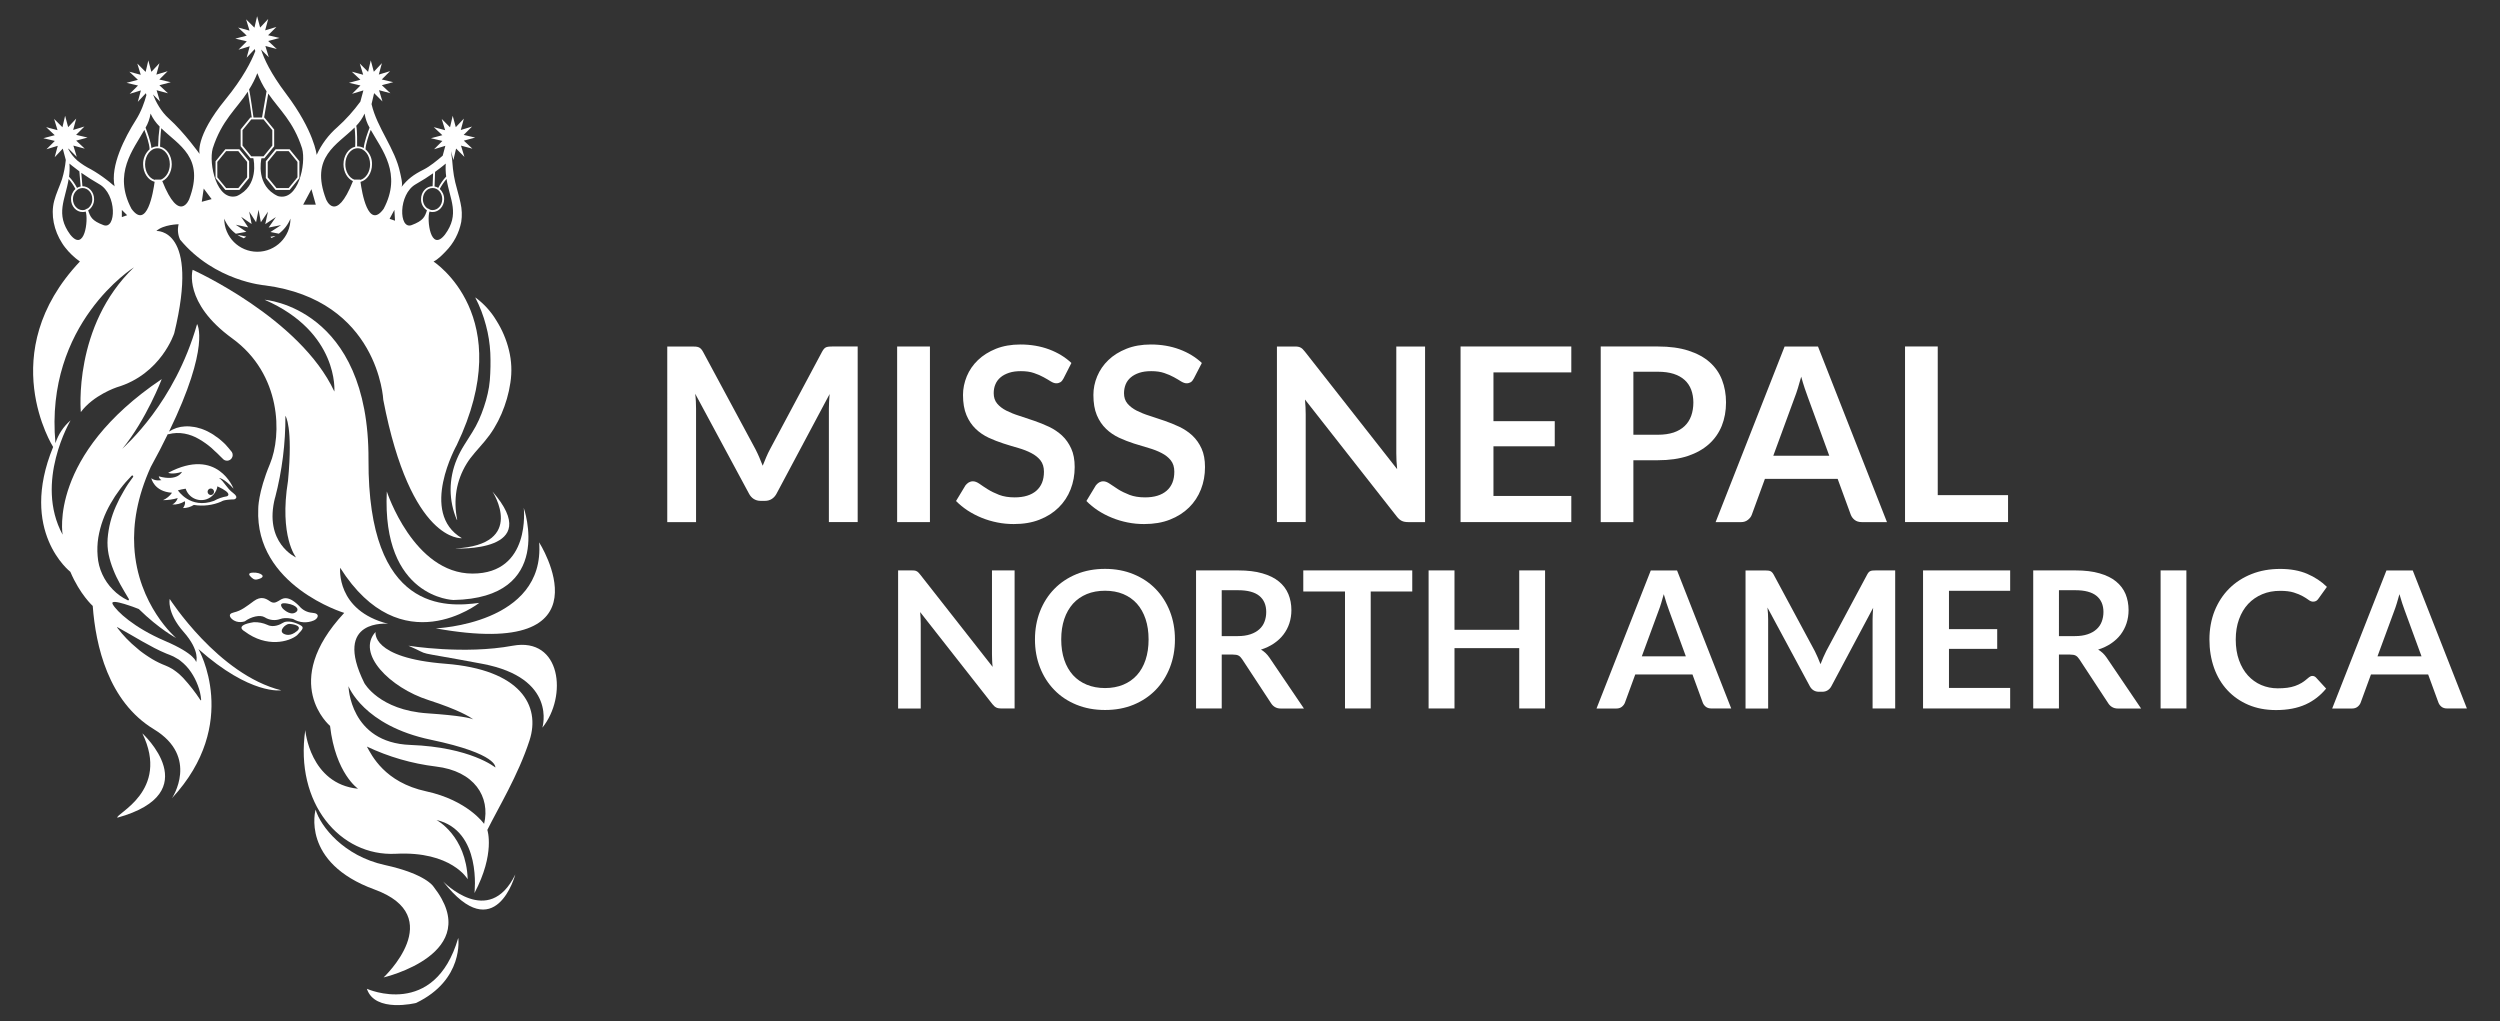 <?xml version="1.0" encoding="utf-8"?>
<!-- Generator: Adobe Illustrator 16.0.0, SVG Export Plug-In . SVG Version: 6.00 Build 0)  -->
<!DOCTYPE svg PUBLIC "-//W3C//DTD SVG 1.1//EN" "http://www.w3.org/Graphics/SVG/1.1/DTD/svg11.dtd">
<svg version="1.1" id="Layer_1" xmlns="http://www.w3.org/2000/svg" xmlns:xlink="http://www.w3.org/1999/xlink" x="0px" y="0px"
	 width="191.514px" height="78.236px" viewBox="0 0 191.514 78.236" enable-background="new 0 0 191.514 78.236"
	 xml:space="preserve">
<rect x="0" y="0" width="191.514" height="78.236" fill="#333333" stroke="none"/>
<g>
	<g>
		<path fill="#FFFFFF" d="M37.561,27.042c0.029,0.694,0.017,1.391-0.037,2.085c-0.029,0.347-0.084,0.689-0.163,1.029
			c-0.078,0.347-0.174,0.688-0.29,1.025c-0.111,0.337-0.243,0.668-0.387,0.993c-0.146,0.323-0.315,0.638-0.505,0.939l-0.613,0.974
			c-0.217,0.345-0.407,0.705-0.566,1.08c-0.317,0.749-0.481,1.553-0.481,2.363c0.006,0.789,0.166,1.566,0.476,2.291l0.03-0.009
			c-0.153-0.739-0.173-1.5-0.052-2.244c0.123-0.719,0.384-1.408,0.764-2.03c0.363-0.605,0.89-1.128,1.396-1.738
			c0.127-0.154,0.253-0.314,0.376-0.48c0.12-0.166,0.239-0.347,0.344-0.521c0.215-0.352,0.403-0.718,0.565-1.096
			c0.162-0.377,0.301-0.764,0.414-1.159c0.116-0.401,0.206-0.811,0.266-1.224c0.13-0.831,0.093-1.678-0.109-2.494
			c-0.194-0.803-0.519-1.566-0.96-2.265c-0.411-0.691-0.958-1.294-1.605-1.769l-0.011,0.009c0.349,0.674,0.622,1.384,0.813,2.117
			C37.414,25.613,37.525,26.323,37.561,27.042z"/>
		<path fill="#FFFFFF" d="M10.904,56.178c2.154,4.429-2.104,6.175-1.912,6.462C15.89,60.72,10.904,56.178,10.904,56.178z"/>
		<path fill="#FFFFFF" d="M34.86,42.017c0,0,6.958,0.346,2.863-4.367C37.724,37.65,40.399,41.734,34.86,42.017z"/>
		<path fill="#FFFFFF" d="M36.195,43.939c-4.515,0-6.563-6.29-6.563-6.29c-0.394,8.168,5.101,8.314,5.101,8.314
			c7.826-0.145,5.389-7.056,5.389-7.056S40.71,43.939,36.195,43.939z"/>
		<path fill="#FFFFFF" d="M33.383,48.136c13.692,2.465,7.919-6.588,7.919-6.588C41.772,47.816,33.383,48.136,33.383,48.136z"/>
		<path fill="#FFFFFF" d="M39.278,49.466c-3.726,0.692-7.992,0-7.992,0c2.021,0.871-0.146,0.291,5.651,1.383
			c5.797,1.09,4.611,4.894,4.611,4.894C43.474,53.365,43.006,48.784,39.278,49.466z"/>
		<path fill="#FFFFFF" d="M29.385,74.877c0,0,7.846-1.826,3.822-6.958c0,0-0.565-0.961-3.726-1.654
			c-3.156-0.688-4.927-2.963-5.305-4.242c0,0-1.159,4.048,4.514,6.117C34.369,70.214,29.385,74.877,29.385,74.877z"/>
		<path fill="#FFFFFF" d="M33.95,67.529c4.021,5.133,5.526-0.543,5.526-0.543C37.454,71.156,33.95,67.529,33.95,67.529z"/>
		<path fill="#FFFFFF" d="M28.104,75.746c0.615,1.874,3.769,1.087,3.769,1.087c3.699-1.777,3.232-4.984,3.232-4.984
			C33.285,78.088,28.104,75.746,28.104,75.746z"/>
		<path fill="#FFFFFF" d="M34.125,50.847c-5.749-0.446-5.354-2.439-5.354-2.439c-1.504,1.654,1.087,4.269,4.048,5.22
			c2.345,0.758,3.188,1.294,3.438,1.483c-0.219-0.103-0.969-0.291-3.51-0.466c-3.702-0.247-4.836-2.317-4.836-2.317
			c-2.468-4.986,1.822-4.541,1.822-4.541c-4.02-1.015-3.675-4.293-3.675-4.293c4.688,7.402,10.657,2.689,10.657,2.689
			c-2.519,0.346-8.535,0.739-8.486-10.955c0.049-11.695-7.957-12.264-7.957-12.264c5.711,2.491,5.342,7.031,5.342,7.031
			c-2.616-5.626-10.857-9.327-10.857-9.327s-0.74,2.517,3.036,5.257c3.774,2.738,3.812,7.4,2.884,9.622
			c-0.925,2.221-0.894,3.447-0.894,3.447c-0.26,5.884,6.587,7.957,6.587,7.957c-4.996,5.363-1.086,8.658-1.086,8.658
			c0.421,3.654,2.146,4.813,2.146,4.813c-3.699-0.371-4.044-4.493-4.044-4.493c-0.816,5.602,2.664,9.695,6.932,9.475
			c4.27-0.221,5.511,1.951,5.511,1.951c-0.123-3.357-2.396-4.541-2.396-4.541c3.503,0.813,2.913,5.6,2.913,5.6
			c1.604-3.032,0.987-4.836,0.987-4.836c0.813-1.649,2.368-4.193,3.231-6.859C41.431,54.052,39.873,51.293,34.125,50.847z
			 M21.07,38.117h0.007c0.533-2.045,0.798-4.151,0.787-6.267c0,0,0.595,0.801,0.199,4.983c-0.69,4.269,0.618,5.872,0.618,5.872
			S20.177,41.601,21.07,38.117z M37.085,63.113c0,0-1.251-1.803-4.439-2.494c-3.186-0.688-4.174-2.764-4.542-3.428
			c1.667,0.788,3.448,1.305,5.28,1.528C36.343,59.066,37.576,61.038,37.085,63.113z M37.945,58.794c0,0-1.874-1.556-6.512-1.728
			c-4.639-0.172-4.737-4.5-4.737-4.5s1.135,3.021,6.316,4.104C38.193,57.758,37.945,58.794,37.945,58.794z"/>
		<path fill="#FFFFFF" d="M17.891,37.435c0,0-1.212-3.229-5.007-1.216c0,0,0.303,0.16,1.056-0.074c0,0-0.32,0.752-1.776,0.345
			c0.02,0.124,0.094,0.231,0.204,0.29c0,0-0.467,0.104-0.777-0.144c0,0,0.205,1.026,1.587,1.111
			c-0.174,0.25-0.415,0.447-0.691,0.568c0.382,0,0.764-0.053,1.128-0.161c-0.066,0.212-0.215,0.391-0.412,0.494
			c0.335,0.02,0.668-0.069,0.95-0.251c0,0,0.105,0.179-0.13,0.524c0.293,0,0.578-0.084,0.827-0.241
			c0.713,0.118,1.445,0.028,2.109-0.259c0,0,0.103-0.146,0.98-0.167c0,0,0.426-0.111-0.082-0.489
			c-0.51-0.378-0.668-0.862-1.076-1.149C16.779,36.616,17.149,36.616,17.891,37.435z M16.149,37.422c0.002,0,0.006,0,0.012,0H16.149
			c0.139,0,0.247,0.11,0.247,0.249c0,0.138-0.109,0.249-0.247,0.249c-0.136,0-0.247-0.112-0.247-0.249
			C15.903,37.533,16.013,37.422,16.149,37.422z M17.387,38.019h-0.004c-0.347,0.057-0.681,0.174-0.987,0.347
			c-1.83,0.665-2.767-0.804-2.767-0.804c0.193-0.056,0.393-0.098,0.595-0.126c0.21,0.66,0.916,1.026,1.576,0.815
			c0.45-0.145,0.783-0.53,0.856-0.996C17.914,37.831,17.387,38.019,17.387,38.019z"/>
		<path fill="#FFFFFF" d="M19.689,44.39c0.852-0.189,0.271-0.56-0.308-0.524c-0.479,0.011-0.223,0.261-0.223,0.261
			C19.33,44.312,19.464,44.436,19.689,44.39z"/>
		<path fill="#FFFFFF" d="M22.758,47.77c-0.657-0.267-0.989-0.128-1.11-0.046s-0.676,0.388-1.161,0.145
			c-0.329-0.147-0.688-0.219-1.049-0.205c-1.564,0.25-0.703,0.7-0.703,0.7c1.708,1.288,3.427,0.792,4.02,0.302
			C23.24,48.144,23.41,48.042,22.758,47.77z M22.739,48.358v-0.007c-0.501,0.423-0.87,0.26-0.964,0.22
			c-0.5-0.22,0.104-0.775,0.37-0.775C22.414,47.795,23.237,47.933,22.739,48.358z"/>
		<path fill="#FFFFFF" d="M17.755,47.407c0.435,0.408,1.001,0.188,1.001,0.188c0.492-0.36,1.171-0.52,1.518-0.31
			c0.355,0.229,0.799,0.278,1.195,0.135c0.42-0.158,0.988,0,0.988,0c0.481,0.293,1.078,0.332,1.595,0.106
			c0.302-0.132,0.512-0.537-0.128-0.581c-0.393-0.027-0.753-0.216-1-0.517c-0.938-0.953-1.358-0.521-1.579-0.396
			c-0.222,0.123-0.395,0.224-0.691,0.013c-0.298-0.207-0.666-0.394-1.21,0c-0.543,0.396-0.949,0.738-1.528,0.87
			C17.334,47.046,17.755,47.407,17.755,47.407z M21.979,46.23h0.005c0.769,0.121,1.027,0.508,0.602,0.713
			c-0.424,0.203-0.924-0.324-0.924-0.324S21.212,46.109,21.979,46.23z"/>
		<path fill="#FFFFFF" d="M20.363,13.636l0.749,0.916h1.074l0.748-0.916v-1.284l-0.748-0.918h-1.074l-0.749,0.918V13.636z
			 M20.51,12.404l0.672-0.824h0.934l0.671,0.822v1.179l-0.673,0.824h-0.936l-0.669-0.819L20.51,12.404L20.51,12.404z"/>
		<path fill="#FFFFFF" d="M18.335,14.552l0.75-0.916v-1.285l-0.75-0.918h-1.072l-0.75,0.918v1.285l0.75,0.916H18.335z
			 M16.649,12.402l0.671-0.823h0.937l0.675,0.823v1.18l-0.674,0.824h-0.937l-0.673-0.824L16.649,12.402z"/>
		<path fill="#FFFFFF" d="M10.287,41.886c-0.1-1.745,0.21-3.792,1.261-6.112c0.499-0.907,0.932-1.74,1.304-2.514
			c0.02,0.007,0.038,0.007,0.058,0h0.011c0.397-0.104,0.813-0.117,1.217-0.042c0.389,0.072,0.761,0.215,1.101,0.415
			c0.349,0.201,0.675,0.432,0.977,0.695c0.144,0.146,0.298,0.276,0.449,0.418c0.148,0.141,0.29,0.299,0.442,0.436l0.026,0.024
			c0.193,0.143,0.465,0.103,0.607-0.09c0.108-0.143,0.115-0.337,0.021-0.488c-0.143-0.182-0.29-0.354-0.444-0.527
			c-0.153-0.173-0.337-0.32-0.513-0.474c-0.093-0.071-0.188-0.146-0.291-0.208c-0.092-0.071-0.188-0.138-0.29-0.197
			c-0.104-0.061-0.208-0.115-0.313-0.172c-0.104-0.059-0.221-0.098-0.331-0.146l-0.162-0.061l-0.176-0.048
			c-0.114-0.039-0.232-0.065-0.353-0.085c-0.239-0.042-0.481-0.06-0.724-0.045c-0.435,0.019-0.854,0.157-1.216,0.399
			c3.203-6.6,2.15-8.242,2.15-8.242c-1.727,6.088-5.509,9.306-5.733,9.566c1.852-2.259,3.025-5.347,3.025-5.347
			C3.693,34.889,4.797,40.96,4.797,40.96c-2.185-4.036,0.61-8.757,0.61-8.757c-0.542,0.465-0.942,1.068-1.16,1.746
			c-0.843-9.178,6.016-13.471,6.016-13.471c-4.688,4.494-4.071,11.09-4.071,11.09c0.962-1.305,2.753-1.899,2.753-1.899
			c3.405-1.001,4.404-4.147,4.404-4.147c1.962-8.067-1.371-7.827-1.371-7.827c0.539-0.5,1.705-0.517,1.705-0.517
			c-0.097,0.393-0.06,0.808,0.11,1.176c2.666,3.208,6.489,3.505,6.489,3.505c8.734,1.134,9.079,8.771,9.079,8.771
			c2.123,10.992,6.021,10.598,6.021,10.598c-3.307-1.949-0.394-7.131-0.394-7.131c4.736-9.869-1.777-14.06-1.777-14.06
			c0.346-0.173,0.665-0.501,0.928-0.775c0.612-0.619,1.028-1.407,1.195-2.262c0.073-0.481,0.056-0.975-0.055-1.45
			c-0.105-0.526-0.278-1.044-0.405-1.585c-0.079-0.343-0.139-0.688-0.176-1.036c-0.027-0.233-0.048-0.468-0.063-0.704
			c-0.009-0.089-0.066-0.412-0.084-0.648l0.181,0.683l0.208-0.88l0.638,0.639l-0.264-0.863l0.874,0.235l-0.658-0.617l0.872-0.234
			l-0.881-0.205l0.642-0.64l-0.863,0.263l0.234-0.871l-0.618,0.657L34.68,8.87l-0.206,0.881L33.838,9.11L34.1,9.974l-0.871-0.235
			l0.658,0.618l-0.873,0.232l0.876,0.208l-0.638,0.637l0.864-0.263l-0.203,0.755c-0.433,0.375-0.993,0.828-1.438,1.052
			c-0.839,0.42-1.236,0.739-1.729,1.356c0.146-0.184-0.056-0.905-0.093-1.093c-0.381-1.861-1.766-3.429-2.191-5.267l0.197-0.841
			l0.639,0.639l-0.261-0.864l0.871,0.235l-0.658-0.618l0.873-0.231l-0.878-0.206l0.638-0.639l-0.864,0.263l0.236-0.874l-0.617,0.658
			l-0.235-0.873l-0.206,0.881l-0.637-0.64l0.262,0.863l-0.871-0.234l0.656,0.617l-0.874,0.233l0.881,0.205l-0.642,0.638l0.865-0.261
			l-0.231,0.859c-0.521,0.71-1.107,1.37-1.766,1.959c-0.674,0.586-1.213,1.311-1.583,2.121c0,0-0.174-1.803-2.346-4.686
			c-1.188-1.573-1.693-2.691-1.91-3.384l0.589,0.591L20.33,3.522l0.873,0.235L20.542,3.14l0.875-0.232l-0.88-0.208l0.639-0.637
			l-0.863,0.262l0.234-0.872l-0.619,0.659L19.696,1.24l-0.204,0.88l-0.64-0.64l0.262,0.865L18.242,2.11L18.9,2.728l-0.874,0.233
			l0.88,0.207l-0.638,0.639l0.863-0.263l-0.235,0.873l0.619-0.66l0.042,0.16c-0.311,0.805-0.957,2.077-2.285,3.701
			c-2.369,2.9-1.979,4.177-1.979,4.177s-1.18-1.654-2.363-2.716c-0.604-0.544-0.985-1.266-1.212-1.843l0.538,0.54l-0.261-0.865
			l0.872,0.236L12.21,6.53l0.873-0.232l-0.879-0.206l0.64-0.639l-0.866,0.263l0.236-0.873l-0.619,0.659l-0.232-0.874l-0.207,0.881
			l-0.637-0.641l0.263,0.862L9.909,5.495l0.656,0.618L9.693,6.347l0.88,0.205L9.933,7.19l0.86-0.264L10.557,7.8l0.619-0.66
			l0.039,0.145c-0.151,0.562-0.401,1.27-0.811,1.915c-0.842,1.332-1.969,3.504-1.624,5.085c-0.01-0.044-0.13-0.121-0.16-0.145
			c-0.158-0.146-0.323-0.271-0.489-0.397c-0.369-0.282-0.755-0.54-1.161-0.77c-0.372-0.187-0.724-0.411-1.046-0.675
			c-0.282-0.25-0.516-0.545-0.692-0.876l0.012-0.044l0.637,0.639l-0.26-0.863l0.874,0.235l-0.659-0.617l0.873-0.234L5.83,10.331
			l0.638-0.639L5.604,9.954l0.235-0.87L5.22,9.741L4.988,8.868l-0.205,0.88L4.145,9.108l0.261,0.864L3.535,9.739l0.659,0.618
			L3.32,10.588l0.881,0.207l-0.64,0.638l0.863-0.263L4.19,12.043l0.619-0.657l0.231,0.869c-0.048,0.496-0.142,0.984-0.287,1.465
			c-0.189,0.564-0.453,1.099-0.604,1.673c-0.281,1.087,0,2.289,0.602,3.223c0.074,0.116,0.145,0.229,0.235,0.336
			c0.323,0.415,0.704,0.778,1.134,1.081c-6.613,7.007-2.05,14.207-2.05,14.207c-2.663,6.49,1.32,9.566,1.32,9.566
			c0.739,1.74,1.714,2.611,1.714,2.611c0.222,3.034,1.186,7.327,4.688,9.449c3.503,2.124,1.382,5.28,1.382,5.28
			c5.303-5.725,2.029-11.424,2.029-11.424c3.996,3.551,6.339,3.158,6.339,3.158c-4.819-1.197-8.541-6.996-8.541-6.996
			s-0.247,1.037,1.061,2.519c1.308,1.479,0.961,2.319,0.961,2.319s-0.025-0.616-2.394-1.627c-2.369-1.015-3.701-2.268-3.997-2.812
			c-0.296-0.543,2,0.371,2,0.371c1.578,1.549,2.86,2.222,2.86,2.222S10.541,46.382,10.287,41.886 M32.753,15.974
			c-0.23-0.168-0.364-0.439-0.358-0.726c0-0.467,0.333-0.845,0.743-0.845s0.74,0.377,0.74,0.845s-0.331,0.846-0.74,0.846
			c-0.06,0-0.12-0.009-0.179-0.026l-0.202-0.112L32.753,15.974z M34.499,11.386L34.5,11.39c-0.017,0.016-0.036,0.033-0.058,0.055
			L34.499,11.386z M34.085,17.972c-1.108,1.396-1.4-1.146-1.183-1.766c0.077,0.023,0.155,0.037,0.235,0.037
			c0.488,0,0.887-0.443,0.887-0.989c0.004-0.295-0.12-0.578-0.338-0.777c0.146-0.273,0.319-0.533,0.521-0.771
			C34.46,15.3,35.251,16.393,34.085,17.972z M33.329,13.167c0.513-0.371,0.818-0.637,0.818-0.637
			c-0.02,0.331-0.011,0.664,0.033,0.994c-0.242,0.26-0.449,0.553-0.61,0.87c-0.088-0.055-0.182-0.093-0.282-0.112L33.329,13.167z
			 M31.851,14.112c0.512-0.291,0.963-0.58,1.327-0.839l-0.038,0.992c-0.489,0-0.886,0.443-0.886,0.989
			c-0.006,0.346,0.165,0.672,0.453,0.861c-0.166,0.497-0.277,0.792-1.173,1.129C30.544,17.618,30.495,14.875,31.851,14.112z
			 M27.596,13.758h-0.465c-0.39-0.146-0.676-0.621-0.676-1.175c0-0.677,0.427-1.227,0.951-1.227c0.521,0,0.946,0.55,0.946,1.227
			c0,0.59-0.324,1.085-0.753,1.201C27.597,13.766,27.596,13.758,27.596,13.758z M30.26,16.907l-0.416-0.144l0.369-0.686
			L30.26,16.907z M28.402,9.946v0.004c0.856,1.53,2.416,3.35,0.988,6.046c-1.19,1.651-1.674-1.305-1.775-2.064
			c0.503-0.125,0.883-0.678,0.883-1.346c0.014-0.438-0.17-0.856-0.498-1.146C28.01,11.045,28.262,10.317,28.402,9.946z M27.93,8.7
			v0.003c0.06,0.381,0.188,0.746,0.382,1.079c-0.116,0.29-0.407,1.074-0.45,1.561c-0.138-0.083-0.296-0.126-0.458-0.128h-0.048
			c0-0.265,0.021-1.173-0.065-1.578C27.555,9.364,27.771,9.048,27.93,8.7z M27.166,9.766v0.002c0.048,0.488,0.063,0.979,0.044,1.471
			c-0.51,0.115-0.897,0.675-0.897,1.347c0,0.594,0.3,1.096,0.725,1.29c-1.322,3.319-2.063,1.381-2.063,1.381
			C23.732,11.998,25.837,11.103,27.166,9.766z M19.713,19.286c-1.4,0-2.537-1.136-2.537-2.536c0.192,0.477,0.507,0.867,0.892,1.155
			l0.804-0.146l-0.813-0.544l0.955,0.205l-0.542-0.813l0.804,0.555l-0.189-0.958l0.53,0.82l0.191-0.957l0.176,0.959l0.544-0.811
			L20.32,17.17l0.813-0.54l-0.556,0.803l0.958-0.189l-0.818,0.529l0.644,0.129c0.394-0.296,0.702-0.69,0.891-1.154
			C22.25,18.151,21.113,19.286,19.713,19.286z M19.251,11.977l-0.672-0.824v-1.18l0.672-0.825h0.936l0.673,0.825v1.18l-0.673,0.824
			H19.251z M24.191,15.677h-0.966l0.633-1.184L24.191,15.677z M23.143,11.371c0.32,1.16-0.29,4.086-1.852,3.652
			c-1.705-0.782-1.294-2.746-1.263-2.898h0.227l0.748-0.916V9.922l-0.748-0.918h-0.024l0.318-1.835
			C21.415,8.428,22.471,9.286,23.143,11.371z M19.713,5.605c0.183,0.487,0.421,0.955,0.707,1.388l-0.349,2.011h-0.652
			c-0.043-0.309-0.229-1.646-0.335-2.153C19.334,6.458,19.545,6.04,19.713,5.605z M16.295,11.371
			c0.694-2.16,1.806-3.005,2.688-4.349c0.104,0.561,0.26,1.668,0.303,1.978h-0.104l-0.748,0.918v1.283l0.748,0.917h0.224
			c0.036,0.154,0.446,2.119-1.261,2.899C16.594,15.458,15.973,12.531,16.295,11.371z M15.606,14.444l0.606,0.81l-0.756,0.205
			L15.606,14.444z M11.868,13.758c0,0,0,0.01,0,0.026c-0.435-0.115-0.755-0.611-0.755-1.201c0-0.677,0.427-1.227,0.95-1.227
			c0.524,0,0.947,0.55,0.947,1.227c0,0.554-0.29,1.016-0.675,1.175H11.868z M12.355,9.823c1.333,1.306,3.358,2.224,2.14,5.432
			c0,0-0.741,1.938-2.063-1.382c0.418-0.192,0.725-0.695,0.725-1.29c0-0.67-0.387-1.23-0.896-1.347
			C12.261,11.036,12.288,10.277,12.355,9.823z M11.535,8.7c0.169,0.372,0.404,0.708,0.695,0.994
			c-0.068,0.503-0.108,1.012-0.119,1.522c-0.016,0-0.033,0-0.052,0c-0.161,0.001-0.319,0.045-0.458,0.127
			c-0.043-0.485-0.336-1.268-0.451-1.56C11.344,9.451,11.473,9.084,11.535,8.7z M11.059,9.948c0.145,0.37,0.397,1.098,0.401,1.488
			c-0.325,0.291-0.507,0.71-0.496,1.146c0,0.666,0.379,1.222,0.881,1.347c-0.103,0.76-0.58,3.716-1.774,2.064
			C8.644,13.297,10.204,11.477,11.059,9.948z M9.334,16.084l0.406,0.402l-0.406,0.146V16.084z M6.71,15.961l-0.205,0.111
			c-0.058,0.017-0.115,0.024-0.176,0.026c-0.409,0-0.742-0.381-0.742-0.846c0-0.466,0.333-0.847,0.742-0.847
			c0.408,0,0.741,0.378,0.741,0.847c0.008,0.285-0.127,0.557-0.357,0.725L6.71,15.961z M7.607,14.112
			c1.356,0.764,1.307,3.503,0.32,3.133c-0.896-0.337-1.007-0.632-1.173-1.128c0.288-0.19,0.459-0.517,0.454-0.861
			c0-0.547-0.399-0.99-0.889-0.99H6.313l-0.086-1.029C6.675,13.55,7.135,13.842,7.607,14.112z M5.32,12.531
			c0,0,0.284,0.245,0.76,0.595l0.098,1.158c-0.1,0.02-0.192,0.056-0.278,0.11c-0.16-0.314-0.365-0.602-0.609-0.855
			C5.333,13.204,5.343,12.866,5.32,12.531z M5.38,17.972c-1.16-1.575-0.376-2.669-0.12-4.259c0.202,0.233,0.377,0.49,0.52,0.764
			c-0.219,0.199-0.342,0.481-0.339,0.777c0,0.547,0.399,0.989,0.889,0.989c0.081,0,0.159-0.013,0.234-0.037
			C6.783,16.825,6.489,19.368,5.38,17.972z M7.48,42.601c-0.042-0.473-0.023-0.951,0.05-1.42c0.153-0.911,0.471-1.788,0.933-2.589
			c0.443-0.785,0.99-1.509,1.624-2.151c0.032-0.027,0.078-0.022,0.104,0.007c0.021,0.025,0.023,0.063,0.004,0.089
			c-0.266,0.348-0.508,0.711-0.724,1.092c-0.223,0.373-0.421,0.761-0.595,1.158c-0.35,0.78-0.563,1.614-0.631,2.466
			c-0.029,0.41-0.003,0.825,0.078,1.229c0.084,0.396,0.203,0.783,0.356,1.16c0.289,0.756,0.724,1.462,1.192,2.247
			c0.019,0.032,0.009,0.074-0.024,0.094c-0.021,0.013-0.044,0.013-0.063,0C9.36,45.781,8.977,45.505,8.65,45.17
			c-0.338-0.342-0.612-0.737-0.813-1.176C7.634,43.557,7.513,43.084,7.48,42.601z M15.41,53.618
			c0.001,0.017-0.012,0.027-0.026,0.031c0,0,0,0-0.001,0c-0.011,0-0.021-0.005-0.026-0.014c-0.388-0.597-0.824-1.156-1.305-1.68
			c-0.113-0.124-0.239-0.232-0.358-0.346c-0.124-0.103-0.25-0.2-0.383-0.29l-0.098-0.067c-0.034-0.019-0.068-0.036-0.104-0.058
			c-0.063-0.042-0.133-0.078-0.204-0.108c-0.069-0.029-0.145-0.062-0.209-0.093l-0.268-0.11c-0.353-0.152-0.692-0.334-1.014-0.546
			c-0.162-0.098-0.311-0.21-0.464-0.316c-0.154-0.104-0.299-0.226-0.435-0.347c-0.576-0.468-1.092-1.002-1.539-1.596
			c-0.008-0.009-0.008-0.02,0-0.029c0.007-0.004,0.015-0.004,0.023,0c0.648,0.356,1.269,0.725,1.893,1.082
			c0.311,0.177,0.622,0.347,0.933,0.508c0.311,0.16,0.622,0.309,0.935,0.436L13,50.167c0.096,0.039,0.191,0.083,0.29,0.126
			c0.094,0.048,0.185,0.098,0.271,0.155l0.133,0.076l0.123,0.093c0.317,0.243,0.595,0.538,0.816,0.869
			c0.217,0.32,0.391,0.665,0.525,1.025C15.296,52.868,15.38,53.24,15.41,53.618z"/>
		<path fill="#FFFFFF" d="M20.801,18.231c0.108-0.047,0.213-0.102,0.313-0.162l-0.4,0.073L20.801,18.231z"/>
		<path fill="#FFFFFF" d="M18.673,18.253l0.194-0.126l-0.688-0.14C18.335,18.094,18.5,18.183,18.673,18.253z"/>
	</g>
	<g>
		<path fill="#FFFFFF" d="M58.164,35.031c0.089,0.219,0.176,0.431,0.263,0.646c0.087-0.226,0.178-0.441,0.271-0.658
			c0.093-0.22,0.191-0.423,0.299-0.622l3.98-7.455c0.05-0.093,0.099-0.167,0.152-0.225c0.052-0.06,0.111-0.096,0.176-0.123
			c0.067-0.022,0.139-0.036,0.219-0.042c0.081-0.009,0.177-0.011,0.289-0.011h1.89v13.454h-2.206v-8.689
			c0-0.162,0.002-0.34,0.015-0.53c0.007-0.192,0.021-0.389,0.042-0.59l-4.066,7.631c-0.094,0.175-0.213,0.309-0.362,0.405
			c-0.15,0.096-0.323,0.147-0.521,0.147h-0.345c-0.196,0-0.37-0.052-0.52-0.147c-0.151-0.097-0.271-0.231-0.362-0.405l-4.122-7.655
			c0.025,0.205,0.043,0.403,0.052,0.602c0.009,0.196,0.014,0.375,0.014,0.544v8.689h-2.206V26.544h1.889
			c0.11,0,0.21,0.002,0.291,0.009c0.081,0.006,0.15,0.023,0.216,0.046c0.067,0.026,0.128,0.063,0.183,0.122
			c0.057,0.056,0.108,0.129,0.16,0.226l4.019,7.468C57.976,34.611,58.071,34.818,58.164,35.031z"/>
		<path fill="#FFFFFF" d="M71.238,39.996h-2.512V26.544h2.512V39.996z"/>
		<path fill="#FFFFFF" d="M81.473,28.99c-0.068,0.133-0.148,0.232-0.237,0.287c-0.09,0.055-0.196,0.086-0.321,0.086
			c-0.126,0-0.263-0.05-0.418-0.144c-0.158-0.102-0.337-0.205-0.552-0.323c-0.211-0.117-0.455-0.226-0.739-0.32
			c-0.28-0.098-0.613-0.144-1.001-0.144c-0.348,0-0.648,0.04-0.906,0.126c-0.256,0.086-0.476,0.199-0.651,0.349
			c-0.176,0.148-0.31,0.328-0.395,0.535c-0.09,0.208-0.129,0.438-0.129,0.682c0,0.315,0.087,0.581,0.263,0.791
			c0.177,0.212,0.411,0.392,0.703,0.541c0.291,0.146,0.624,0.282,0.996,0.398c0.37,0.119,0.75,0.245,1.138,0.38
			c0.388,0.132,0.769,0.287,1.141,0.462c0.37,0.177,0.703,0.4,0.993,0.668c0.293,0.273,0.525,0.605,0.703,0.995
			c0.181,0.393,0.267,0.865,0.267,1.421c0,0.61-0.106,1.18-0.313,1.709c-0.209,0.532-0.512,0.991-0.912,1.386
			c-0.4,0.396-0.887,0.706-1.466,0.932c-0.574,0.229-1.236,0.338-1.979,0.338c-0.427,0-0.85-0.039-1.265-0.124
			c-0.417-0.083-0.814-0.201-1.197-0.358c-0.38-0.154-0.735-0.341-1.069-0.557c-0.33-0.219-0.627-0.459-0.889-0.727l0.725-1.201
			c0.067-0.087,0.151-0.159,0.246-0.221c0.099-0.057,0.202-0.087,0.322-0.087c0.156,0,0.32,0.064,0.504,0.191
			c0.179,0.129,0.391,0.268,0.637,0.423c0.244,0.155,0.533,0.293,0.864,0.423c0.33,0.127,0.729,0.194,1.194,0.194
			c0.715,0,1.268-0.171,1.658-0.508c0.391-0.342,0.585-0.822,0.585-1.457c0-0.354-0.09-0.641-0.266-0.868
			c-0.178-0.225-0.413-0.41-0.702-0.56c-0.293-0.153-0.623-0.282-0.996-0.39c-0.372-0.104-0.75-0.22-1.137-0.344
			c-0.386-0.123-0.765-0.274-1.137-0.444c-0.372-0.175-0.704-0.4-0.995-0.682c-0.292-0.282-0.525-0.625-0.702-1.045
			c-0.177-0.418-0.266-0.938-0.266-1.55c0-0.488,0.1-0.963,0.292-1.432c0.195-0.467,0.479-0.878,0.854-1.238
			s0.837-0.647,1.379-0.867c0.549-0.217,1.171-0.327,1.871-0.327c0.794,0,1.527,0.125,2.196,0.373
			c0.668,0.25,1.239,0.598,1.713,1.043L81.473,28.99z"/>
		<path fill="#FFFFFF" d="M91.456,28.99c-0.069,0.133-0.148,0.232-0.235,0.287c-0.092,0.055-0.199,0.086-0.323,0.086
			s-0.261-0.05-0.42-0.144c-0.154-0.102-0.339-0.205-0.548-0.323c-0.212-0.117-0.458-0.226-0.741-0.32
			c-0.283-0.098-0.612-0.144-1.001-0.144c-0.348,0-0.648,0.04-0.908,0.126c-0.258,0.086-0.473,0.199-0.65,0.349
			c-0.177,0.148-0.311,0.328-0.396,0.535c-0.084,0.208-0.129,0.438-0.129,0.682c0,0.315,0.087,0.581,0.264,0.791
			c0.181,0.212,0.412,0.392,0.704,0.541c0.291,0.146,0.622,0.282,0.994,0.398c0.373,0.119,0.754,0.245,1.142,0.38
			c0.385,0.132,0.765,0.287,1.138,0.462c0.371,0.177,0.703,0.4,0.993,0.668c0.293,0.273,0.525,0.605,0.704,0.995
			c0.179,0.393,0.265,0.865,0.265,1.421c0,0.61-0.102,1.18-0.311,1.709c-0.208,0.532-0.51,0.991-0.91,1.386
			c-0.402,0.396-0.891,0.706-1.466,0.932c-0.577,0.229-1.236,0.338-1.98,0.338c-0.428,0-0.85-0.039-1.266-0.124
			c-0.415-0.083-0.813-0.201-1.193-0.358c-0.383-0.154-0.74-0.341-1.072-0.557c-0.33-0.219-0.627-0.459-0.888-0.727l0.727-1.201
			c0.068-0.087,0.15-0.159,0.244-0.221c0.098-0.057,0.204-0.087,0.323-0.087c0.156,0,0.321,0.064,0.502,0.191
			c0.181,0.128,0.394,0.268,0.638,0.423c0.245,0.155,0.534,0.293,0.865,0.423c0.33,0.127,0.732,0.194,1.197,0.194
			c0.713,0,1.264-0.171,1.654-0.508c0.393-0.342,0.586-0.822,0.586-1.457c0-0.354-0.087-0.641-0.267-0.868
			c-0.177-0.225-0.41-0.41-0.702-0.56c-0.292-0.153-0.621-0.282-0.996-0.39c-0.37-0.104-0.748-0.22-1.135-0.344
			c-0.387-0.123-0.764-0.274-1.137-0.444c-0.372-0.175-0.705-0.4-0.995-0.682c-0.293-0.282-0.526-0.625-0.704-1.045
			c-0.176-0.418-0.263-0.938-0.263-1.55c0-0.488,0.097-0.963,0.293-1.432c0.196-0.467,0.479-0.878,0.854-1.238
			c0.374-0.36,0.834-0.647,1.385-0.867c0.544-0.217,1.167-0.327,1.87-0.327c0.792,0,1.524,0.125,2.192,0.373
			c0.671,0.25,1.242,0.598,1.714,1.043L91.456,28.99z"/>
		<path fill="#FFFFFF" d="M99.407,26.557c0.076,0.011,0.142,0.026,0.2,0.057c0.061,0.026,0.117,0.068,0.173,0.117
			c0.057,0.055,0.117,0.125,0.187,0.212l7.062,8.998c-0.022-0.22-0.04-0.43-0.05-0.638c-0.008-0.21-0.015-0.402-0.015-0.583v-8.176
			h2.204v13.452h-1.293c-0.198,0-0.361-0.03-0.491-0.093c-0.131-0.063-0.259-0.174-0.384-0.335l-7.031-8.962
			c0.018,0.199,0.032,0.397,0.041,0.592c0.009,0.195,0.014,0.373,0.014,0.535v8.262H97.82V26.544h1.313
			C99.243,26.542,99.335,26.544,99.407,26.557z"/>
		<path fill="#FFFFFF" d="M120.371,26.542v1.986h-5.964v3.736h4.695v1.925h-4.695v3.804h5.964v2.002h-8.484V26.542H120.371z"/>
		<path fill="#FFFFFF" d="M125.126,35.262v4.735h-2.502V26.543h4.379c0.898,0,1.678,0.104,2.335,0.316
			c0.659,0.213,1.202,0.504,1.63,0.883c0.427,0.38,0.745,0.83,0.948,1.359c0.204,0.528,0.307,1.104,0.307,1.725
			c0,0.653-0.109,1.25-0.324,1.791c-0.22,0.544-0.546,1.011-0.979,1.401c-0.436,0.391-0.977,0.697-1.626,0.913
			c-0.651,0.216-1.415,0.326-2.294,0.326h-1.874V35.262z M125.126,33.304h1.877c0.462,0,0.862-0.059,1.202-0.17
			c0.343-0.116,0.622-0.281,0.846-0.494c0.225-0.214,0.392-0.475,0.503-0.781c0.109-0.306,0.167-0.649,0.167-1.028
			c0-0.355-0.058-0.683-0.167-0.978c-0.111-0.291-0.278-0.541-0.503-0.745c-0.224-0.204-0.505-0.359-0.846-0.47
			c-0.341-0.107-0.74-0.161-1.202-0.161h-1.877V33.304L125.126,33.304z"/>
		<path fill="#FFFFFF" d="M144.552,39.996h-1.935c-0.217,0-0.396-0.055-0.534-0.161c-0.14-0.106-0.241-0.245-0.304-0.406
			l-1.004-2.744h-5.573l-1.004,2.744c-0.05,0.146-0.146,0.273-0.293,0.391c-0.147,0.119-0.325,0.178-0.536,0.178h-1.944
			l5.285-13.451h2.559L144.552,39.996z M135.844,34.914h4.289l-1.637-4.476c-0.076-0.195-0.156-0.431-0.248-0.702
			c-0.087-0.271-0.18-0.561-0.265-0.879c-0.088,0.318-0.174,0.61-0.256,0.882c-0.084,0.274-0.166,0.514-0.248,0.718L135.844,34.914z
			"/>
		<path fill="#FFFFFF" d="M148.442,37.928h5.386v2.063h-7.892V26.542h2.506V37.928L148.442,37.928z"/>
	</g>
	<g>
		<path fill="#FFFFFF" d="M70.051,43.705c0.06,0.011,0.112,0.021,0.157,0.047c0.047,0.021,0.091,0.053,0.135,0.093
			c0.044,0.044,0.093,0.097,0.146,0.166l5.552,7.075c-0.021-0.172-0.032-0.338-0.038-0.502c-0.007-0.163-0.012-0.316-0.012-0.459
			v-6.428h1.733v10.578h-1.015c-0.157,0-0.286-0.023-0.39-0.074c-0.102-0.051-0.202-0.139-0.301-0.266l-5.529-7.046
			c0.016,0.159,0.025,0.313,0.033,0.467c0.006,0.152,0.011,0.295,0.011,0.422v6.497H68.8v-10.58h1.03
			C69.919,43.696,69.99,43.7,70.051,43.705z"/>
		<path fill="#FFFFFF" d="M90.007,48.985c0,0.775-0.129,1.492-0.387,2.151c-0.261,0.662-0.621,1.235-1.091,1.718
			c-0.471,0.482-1.032,0.859-1.69,1.131c-0.657,0.271-1.387,0.404-2.187,0.404c-0.801,0-1.53-0.134-2.19-0.404
			c-0.663-0.271-1.229-0.646-1.696-1.131c-0.471-0.483-0.837-1.056-1.095-1.718c-0.258-0.659-0.387-1.376-0.387-2.151
			s0.129-1.493,0.387-2.155c0.258-0.659,0.624-1.232,1.095-1.714c0.47-0.483,1.036-0.859,1.696-1.132
			c0.66-0.271,1.39-0.405,2.19-0.405c0.8,0,1.529,0.138,2.187,0.41c0.658,0.272,1.224,0.648,1.69,1.13
			c0.468,0.48,0.83,1.052,1.091,1.713C89.878,47.491,90.007,48.207,90.007,48.985z M87.988,48.985c0-0.582-0.077-1.102-0.231-1.563
			c-0.153-0.46-0.374-0.852-0.662-1.176c-0.286-0.32-0.639-0.565-1.049-0.738c-0.412-0.17-0.876-0.254-1.394-0.254
			c-0.517,0-0.981,0.084-1.397,0.254c-0.414,0.173-0.769,0.418-1.058,0.738c-0.288,0.324-0.514,0.716-0.668,1.176
			c-0.155,0.461-0.233,0.98-0.233,1.563c0,0.578,0.078,1.103,0.233,1.563c0.155,0.46,0.38,0.85,0.668,1.171
			c0.289,0.317,0.643,0.563,1.058,0.733c0.416,0.17,0.882,0.257,1.397,0.257c0.517,0,0.98-0.087,1.394-0.257
			c0.412-0.171,0.763-0.416,1.049-0.733c0.288-0.321,0.509-0.711,0.662-1.171C87.911,50.086,87.988,49.563,87.988,48.985z"/>
		<path fill="#FFFFFF" d="M93.591,50.142v4.132h-1.967V43.697h3.226c0.722,0,1.339,0.073,1.855,0.224
			c0.516,0.147,0.938,0.356,1.266,0.626c0.329,0.271,0.568,0.588,0.725,0.963c0.154,0.374,0.232,0.784,0.232,1.231
			c0,0.354-0.053,0.69-0.156,1.008c-0.104,0.315-0.255,0.604-0.455,0.864c-0.196,0.259-0.44,0.482-0.729,0.68
			c-0.289,0.196-0.62,0.353-0.99,0.471c0.249,0.142,0.462,0.343,0.643,0.605l2.648,3.908h-1.77c-0.173,0-0.316-0.036-0.437-0.105
			c-0.12-0.066-0.221-0.162-0.305-0.29l-2.226-3.389c-0.082-0.127-0.175-0.218-0.271-0.271c-0.102-0.055-0.248-0.079-0.444-0.079
			L93.591,50.142L93.591,50.142z M93.591,48.729h1.229c0.371,0,0.693-0.046,0.972-0.14c0.276-0.092,0.502-0.222,0.682-0.385
			c0.178-0.161,0.312-0.355,0.396-0.583C96.957,47.396,97,47.15,97,46.881c0-0.535-0.177-0.944-0.529-1.235
			c-0.354-0.286-0.895-0.432-1.622-0.432h-1.259V48.729L93.591,48.729z"/>
		<path fill="#FFFFFF" d="M108.187,43.696v1.616h-3.183v8.96h-1.969v-8.96h-3.196v-1.616H108.187L108.187,43.696z"/>
		<path fill="#FFFFFF" d="M118.363,54.272h-1.982v-4.621h-4.959v4.621h-1.983V43.696h1.983v4.551h4.959v-4.551h1.98v10.576H118.363z
			"/>
		<path fill="#FFFFFF" d="M132.621,54.272h-1.522c-0.171,0-0.312-0.043-0.421-0.127c-0.109-0.087-0.188-0.191-0.236-0.318
			l-0.789-2.158h-4.384l-0.79,2.158c-0.041,0.111-0.117,0.218-0.229,0.311c-0.112,0.092-0.254,0.138-0.42,0.138h-1.528l4.157-10.577
			h2.012L132.621,54.272z M125.772,50.279h3.373l-1.289-3.521c-0.059-0.156-0.123-0.339-0.192-0.553
			c-0.069-0.213-0.14-0.442-0.209-0.689c-0.066,0.249-0.136,0.479-0.2,0.691c-0.065,0.218-0.13,0.403-0.192,0.563L125.772,50.279z"
			/>
		<path fill="#FFFFFF" d="M139.252,50.369c0.071,0.171,0.138,0.34,0.209,0.51c0.065-0.177,0.138-0.349,0.213-0.52
			c0.072-0.17,0.149-0.333,0.229-0.488l3.134-5.858c0.039-0.074,0.077-0.132,0.12-0.177c0.041-0.044,0.089-0.077,0.14-0.095
			c0.053-0.021,0.106-0.031,0.173-0.036c0.063-0.008,0.138-0.008,0.228-0.008h1.484v10.575h-1.731V47.44
			c0-0.128,0.002-0.264,0.013-0.418c0.007-0.15,0.018-0.302,0.03-0.46l-3.197,6c-0.072,0.137-0.168,0.242-0.284,0.316
			c-0.118,0.075-0.253,0.114-0.411,0.114h-0.27c-0.155,0-0.293-0.039-0.41-0.114c-0.117-0.074-0.213-0.182-0.284-0.316l-3.241-6.021
			c0.021,0.163,0.034,0.321,0.04,0.477c0.009,0.151,0.013,0.295,0.013,0.428v6.833h-1.732v-10.58h1.482
			c0.091,0,0.169,0.003,0.229,0.011c0.063,0.002,0.12,0.015,0.173,0.035c0.051,0.018,0.098,0.049,0.144,0.095
			c0.043,0.043,0.086,0.103,0.125,0.175l3.159,5.875C139.104,50.039,139.18,50.202,139.252,50.369z"/>
		<path fill="#FFFFFF" d="M153.99,43.696v1.563h-4.688v2.935h3.695v1.514h-3.695v2.994h4.688v1.57h-6.674V43.696H153.99
			L153.99,43.696z"/>
		<path fill="#FFFFFF" d="M157.726,50.142v4.132h-1.97V43.697h3.227c0.724,0,1.345,0.073,1.856,0.224
			c0.515,0.147,0.938,0.356,1.267,0.626c0.329,0.271,0.569,0.588,0.726,0.963c0.151,0.374,0.229,0.784,0.229,1.231
			c0,0.354-0.053,0.69-0.157,1.008c-0.104,0.315-0.256,0.604-0.452,0.864c-0.197,0.259-0.44,0.482-0.731,0.68
			c-0.288,0.195-0.621,0.353-0.992,0.471c0.25,0.142,0.466,0.343,0.646,0.605l2.646,3.908h-1.771c-0.17,0-0.315-0.036-0.437-0.105
			c-0.119-0.066-0.221-0.162-0.305-0.29l-2.225-3.389c-0.082-0.127-0.175-0.218-0.273-0.271c-0.1-0.055-0.248-0.079-0.443-0.079
			L157.726,50.142L157.726,50.142z M157.726,48.729h1.229c0.371,0,0.692-0.046,0.969-0.14c0.277-0.092,0.503-0.222,0.682-0.385
			c0.181-0.161,0.313-0.355,0.399-0.583c0.085-0.226,0.131-0.472,0.131-0.74c0-0.535-0.179-0.944-0.532-1.235
			c-0.352-0.286-0.894-0.432-1.619-0.432h-1.258L157.726,48.729L157.726,48.729z"/>
		<path fill="#FFFFFF" d="M167.492,54.272h-1.978V43.696h1.975L167.492,54.272L167.492,54.272z"/>
		<path fill="#FFFFFF" d="M177.142,51.781c0.106,0,0.199,0.041,0.277,0.122l0.775,0.845c-0.431,0.529-0.955,0.938-1.582,1.222
			c-0.631,0.283-1.383,0.425-2.261,0.425c-0.784,0-1.489-0.135-2.116-0.402c-0.629-0.27-1.162-0.644-1.605-1.12
			c-0.444-0.478-0.785-1.048-1.021-1.71c-0.235-0.665-0.354-1.391-0.354-2.175c0-0.793,0.133-1.521,0.394-2.186
			c0.267-0.66,0.636-1.229,1.112-1.708c0.479-0.479,1.05-0.851,1.715-1.116c0.667-0.267,1.402-0.396,2.207-0.396
			c0.785,0,1.472,0.125,2.061,0.376c0.59,0.253,1.092,0.587,1.511,0.999l-0.657,0.915c-0.039,0.06-0.088,0.107-0.15,0.151
			c-0.062,0.042-0.146,0.066-0.252,0.066c-0.11,0-0.229-0.043-0.345-0.133c-0.116-0.087-0.267-0.183-0.444-0.282
			c-0.182-0.104-0.407-0.196-0.686-0.285c-0.275-0.087-0.625-0.129-1.049-0.129c-0.498,0-0.954,0.083-1.372,0.259
			c-0.417,0.176-0.774,0.422-1.076,0.741c-0.299,0.32-0.534,0.714-0.701,1.175s-0.252,0.979-0.252,1.557
			c0,0.595,0.084,1.122,0.252,1.587c0.169,0.465,0.396,0.854,0.684,1.169c0.291,0.315,0.629,0.563,1.02,0.729
			s0.812,0.251,1.258,0.251c0.271,0,0.513-0.014,0.728-0.042c0.219-0.028,0.42-0.077,0.602-0.14
			c0.185-0.065,0.355-0.145,0.521-0.244c0.164-0.103,0.323-0.225,0.487-0.37c0.048-0.045,0.099-0.079,0.15-0.106
			C177.02,51.792,177.078,51.781,177.142,51.781z"/>
		<path fill="#FFFFFF" d="M188.978,54.272h-1.521c-0.17,0-0.312-0.043-0.42-0.127c-0.109-0.087-0.188-0.191-0.237-0.318
			l-0.789-2.158h-4.382l-0.789,2.158c-0.041,0.111-0.117,0.218-0.23,0.311c-0.114,0.092-0.255,0.138-0.422,0.138h-1.529
			l4.157-10.577h2.014L188.978,54.272z M182.129,50.279h3.373l-1.289-3.521c-0.06-0.156-0.123-0.339-0.193-0.553
			c-0.069-0.213-0.14-0.442-0.209-0.689c-0.067,0.249-0.133,0.479-0.199,0.691c-0.064,0.218-0.131,0.403-0.191,0.563L182.129,50.279
			z"/>
	</g>
</g>
</svg>
